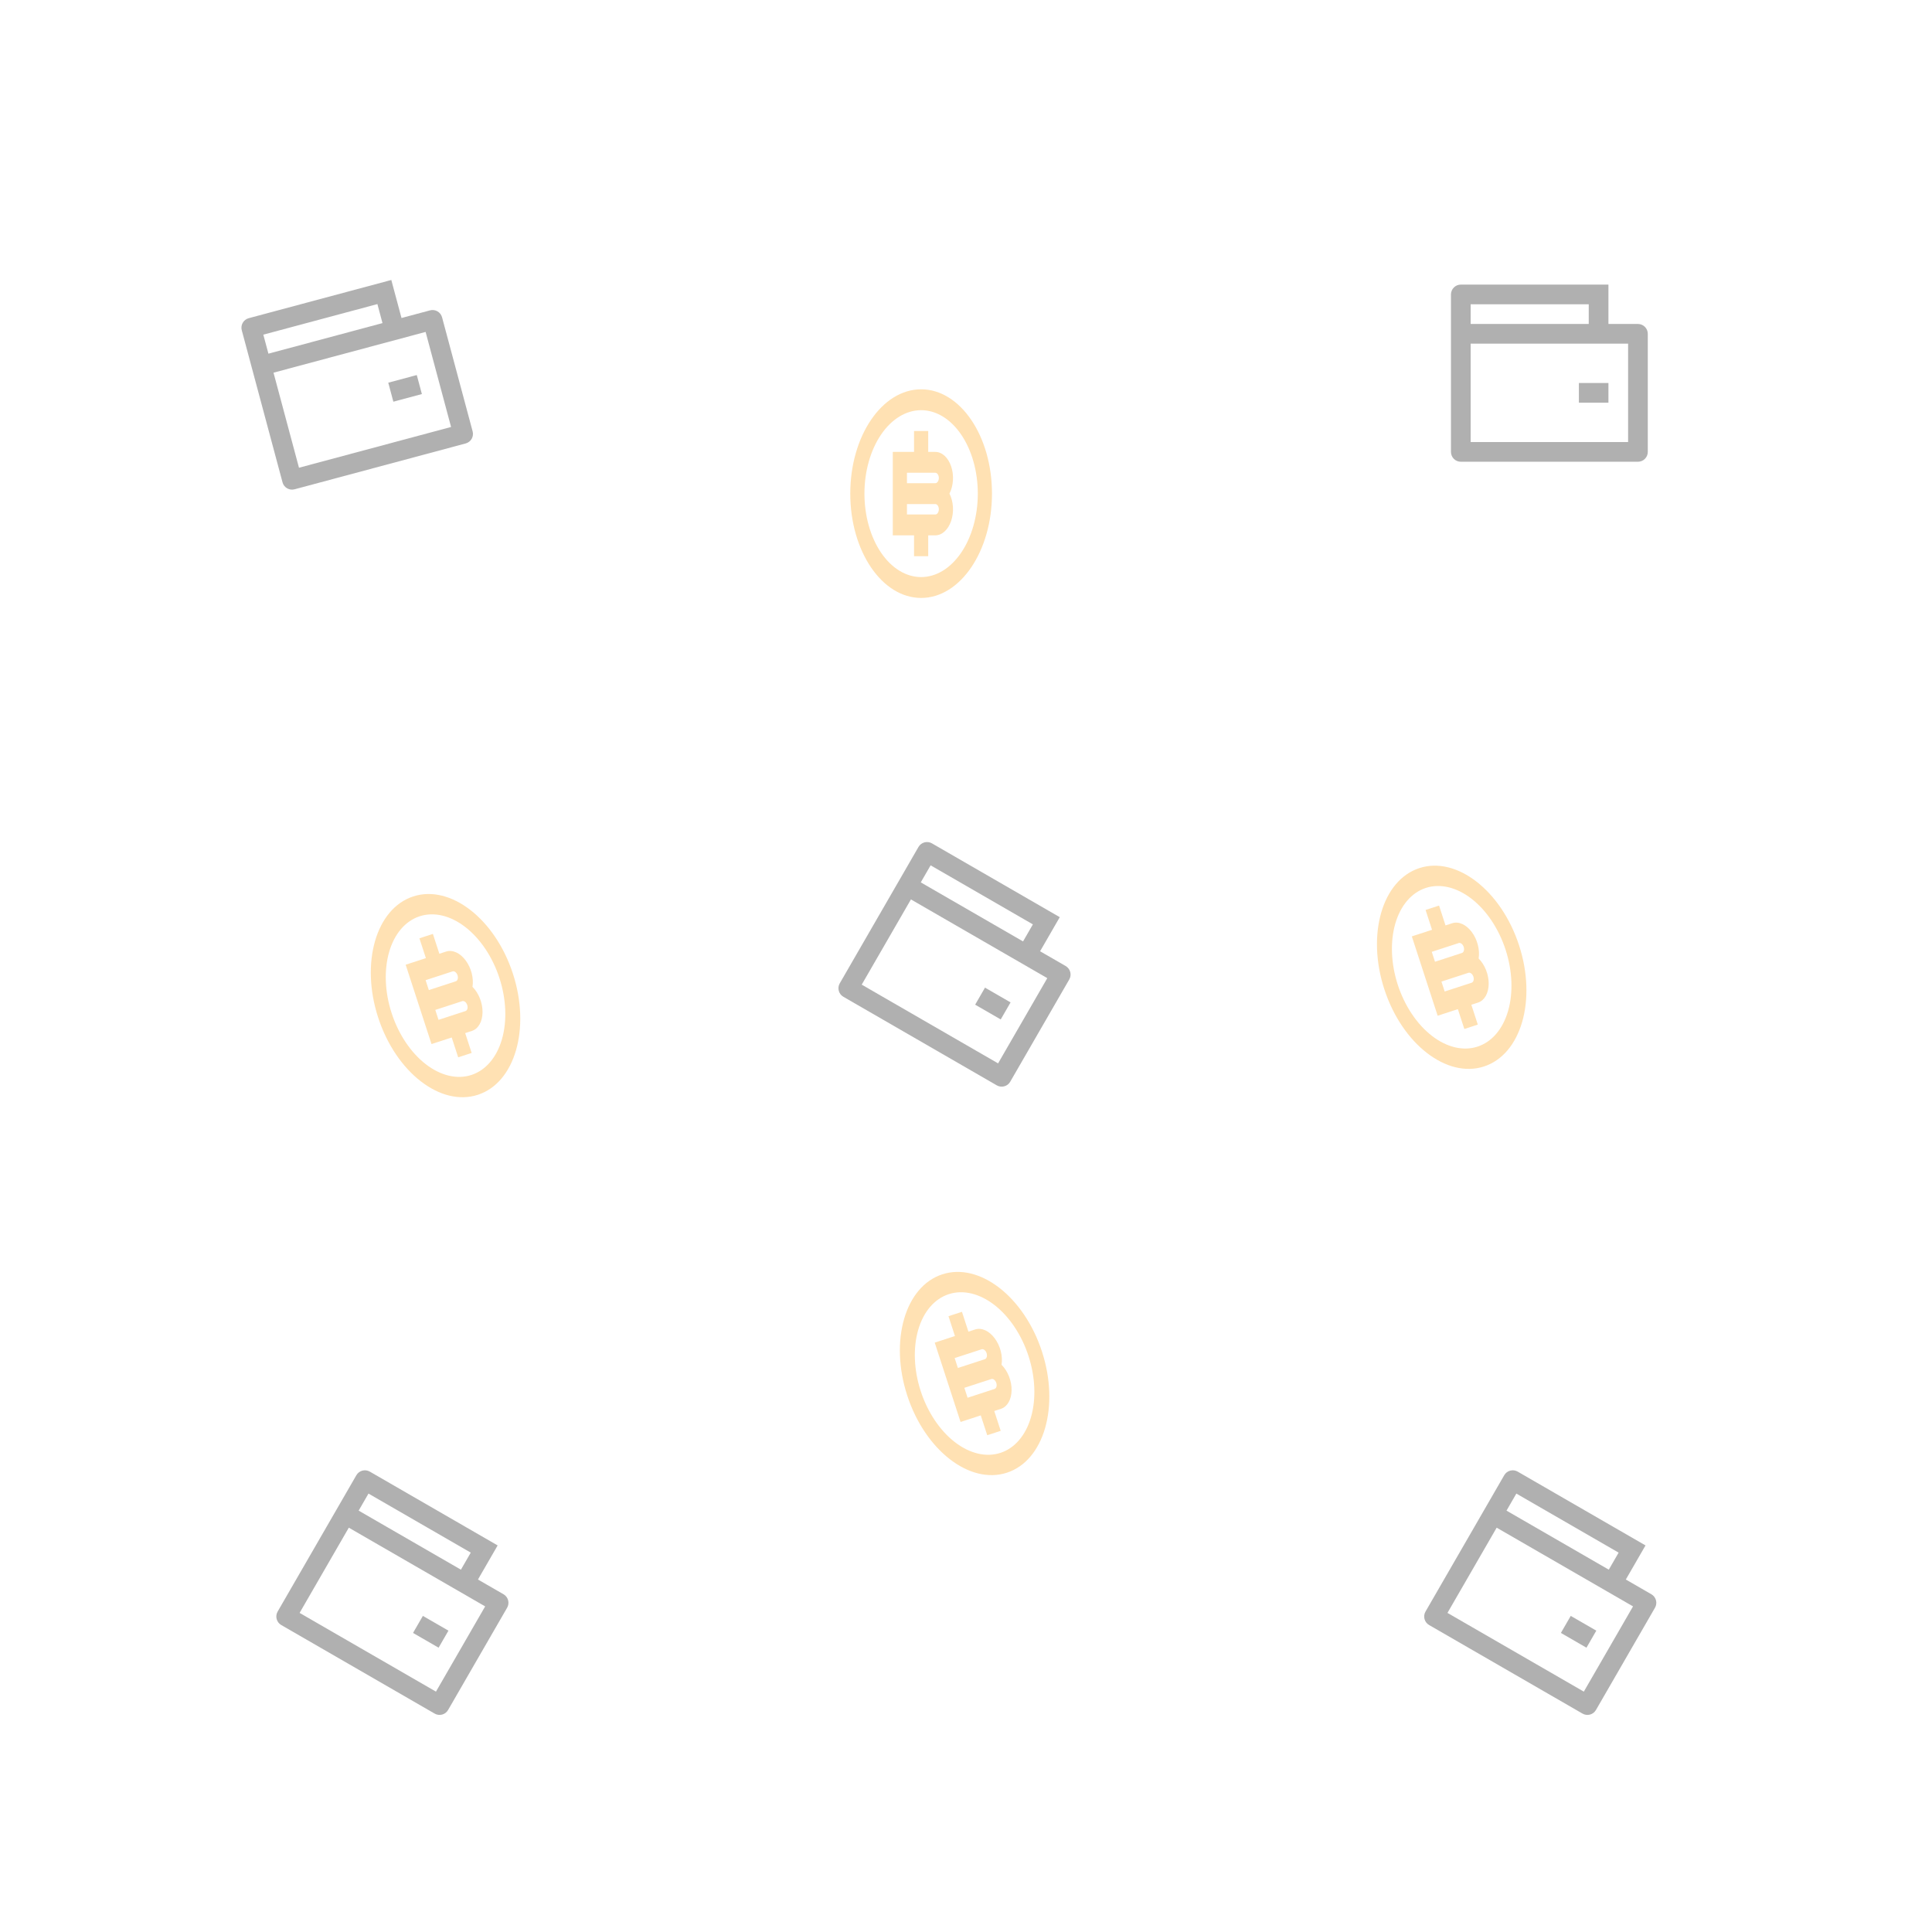 <svg width="409" height="409" viewBox="0 0 409 409" fill="none" xmlns="http://www.w3.org/2000/svg">
<rect width="409" height="409" fill="white"/>
<g clip-path="url(#clip0)">
<path d="M84.997 67.322L91.034 65.704C91.567 65.561 92.136 65.636 92.615 65.912C93.093 66.188 93.442 66.644 93.585 67.177L100.056 91.325C100.199 91.859 100.124 92.428 99.848 92.906C99.571 93.385 99.116 93.734 98.583 93.877L62.36 103.583C61.827 103.726 61.258 103.651 60.779 103.374C60.301 103.098 59.952 102.643 59.809 102.109L51.181 69.912C51.038 69.378 51.113 68.809 51.39 68.331C51.666 67.853 52.121 67.503 52.655 67.36L82.84 59.272L84.997 67.322ZM57.902 78.895L63.294 99.019L95.492 90.391L90.1 70.268L57.902 78.895ZM55.745 70.846L56.824 74.871L80.972 68.4L79.894 64.375L55.745 70.846ZM82.195 81.013L88.232 79.396L89.31 83.42L83.273 85.038L82.195 81.013Z" fill="black" fill-opacity="0.31"/>
</g>
<path d="M340.5 68.583H346.75C347.303 68.583 347.832 68.803 348.223 69.194C348.614 69.584 348.833 70.114 348.833 70.667V95.667C348.833 96.219 348.614 96.749 348.223 97.14C347.832 97.531 347.303 97.75 346.75 97.75H309.25C308.697 97.75 308.168 97.531 307.777 97.14C307.386 96.749 307.167 96.219 307.167 95.667V62.333C307.167 61.781 307.386 61.251 307.777 60.86C308.168 60.469 308.697 60.25 309.25 60.25H340.5V68.583ZM311.333 72.75V93.583H344.667V72.75H311.333ZM311.333 64.417V68.583H336.333V64.417H311.333ZM334.25 81.083H340.5V85.25H334.25V81.083Z" fill="black" fill-opacity="0.31"/>
<g clip-path="url(#clip1)">
<path d="M101.184 334.38L106.597 337.505C107.075 337.781 107.425 338.236 107.568 338.77C107.711 339.303 107.636 339.872 107.359 340.35L94.859 362.001C94.583 362.48 94.128 362.829 93.594 362.972C93.061 363.115 92.492 363.04 92.014 362.764L59.538 344.014C59.059 343.737 58.71 343.282 58.567 342.749C58.424 342.215 58.499 341.646 58.775 341.168L75.442 312.3C75.718 311.822 76.173 311.473 76.707 311.33C77.24 311.187 77.809 311.261 78.288 311.538L105.351 327.163L101.184 334.38ZM73.842 323.405L63.425 341.447L92.293 358.114L102.709 340.071L73.842 323.405ZM78.008 316.188L75.925 319.796L97.576 332.296L99.659 328.688L78.008 316.188ZM89.522 342.08L94.934 345.205L92.851 348.813L87.438 345.688L89.522 342.08Z" fill="black" fill-opacity="0.31"/>
</g>
<g clip-path="url(#clip2)">
<path d="M220.184 201.38L225.597 204.505C226.075 204.781 226.425 205.236 226.568 205.77C226.711 206.303 226.636 206.872 226.359 207.35L213.859 229.001C213.583 229.48 213.128 229.829 212.594 229.972C212.061 230.115 211.492 230.04 211.014 229.764L178.538 211.014C178.059 210.737 177.71 210.282 177.567 209.749C177.424 209.215 177.499 208.646 177.775 208.168L194.442 179.3C194.718 178.822 195.173 178.473 195.707 178.33C196.24 178.187 196.809 178.261 197.288 178.538L224.351 194.163L220.184 201.38ZM192.842 190.405L182.425 208.447L211.293 225.114L221.709 207.071L192.842 190.405ZM197.009 183.188L194.925 186.796L216.576 199.296L218.659 195.688L197.009 183.188ZM208.522 209.08L213.934 212.205L211.851 215.813L206.438 212.688L208.522 209.08Z" fill="black" fill-opacity="0.31"/>
</g>
<g clip-path="url(#clip3)">
<path d="M344.184 334.38L349.597 337.505C350.075 337.781 350.425 338.236 350.568 338.77C350.711 339.303 350.636 339.872 350.36 340.35L337.86 362.001C337.583 362.48 337.128 362.829 336.594 362.972C336.061 363.115 335.492 363.04 335.014 362.764L302.538 344.014C302.059 343.737 301.71 343.282 301.567 342.749C301.424 342.215 301.499 341.646 301.775 341.168L318.442 312.3C318.718 311.822 319.173 311.473 319.707 311.33C320.24 311.187 320.809 311.261 321.288 311.538L348.351 327.163L344.184 334.38ZM316.842 323.405L306.425 341.447L335.293 358.114L345.709 340.071L316.842 323.405ZM321.009 316.188L318.925 319.796L340.576 332.296L342.659 328.688L321.009 316.188ZM332.522 342.08L337.934 345.205L335.851 348.813L330.438 345.688L332.522 342.08Z" fill="black" fill-opacity="0.31"/>
</g>
<path d="M195 126.583C186.716 126.583 180 116.697 180 104.5C180 92.303 186.716 82.417 195 82.417C203.285 82.417 210 92.303 210 104.5C210 116.697 203.285 126.583 195 126.583ZM195 122.167C198.183 122.167 201.235 120.305 203.485 116.992C205.736 113.679 207 109.185 207 104.5C207 99.814 205.736 95.321 203.485 92.008C201.235 88.695 198.183 86.833 195 86.833C191.817 86.833 188.765 88.695 186.515 92.008C184.264 95.321 183 99.814 183 104.5C183 109.185 184.264 113.679 186.515 116.992C188.765 120.305 191.817 122.167 195 122.167V122.167ZM193.5 113.333H189V95.667H193.5V91.25H196.5V95.667H198C198.696 95.667 199.379 95.952 199.971 96.491C200.564 97.03 201.043 97.802 201.354 98.719C201.666 99.636 201.797 100.662 201.735 101.683C201.672 102.704 201.418 103.68 201 104.5C201.418 105.32 201.672 106.296 201.735 107.317C201.797 108.338 201.666 109.364 201.354 110.281C201.043 111.199 200.564 111.97 199.971 112.509C199.379 113.048 198.696 113.333 198 113.333H196.5V117.75H193.5V113.333ZM192 106.708V108.917H198C198.199 108.917 198.39 108.8 198.53 108.593C198.671 108.386 198.75 108.105 198.75 107.813C198.75 107.52 198.671 107.239 198.53 107.032C198.39 106.825 198.199 106.708 198 106.708H192ZM192 100.083V102.292H198C198.199 102.292 198.39 102.175 198.53 101.968C198.671 101.761 198.75 101.48 198.75 101.188C198.75 100.895 198.671 100.614 198.53 100.407C198.39 100.2 198.199 100.083 198 100.083H192Z" fill="#FFCA7A" fill-opacity="0.57"/>
<g clip-path="url(#clip4)">
<path d="M314.157 225.769C306.28 228.334 296.833 221.012 293.057 209.415C289.281 197.817 292.606 186.337 300.483 183.772C308.36 181.208 317.807 188.529 321.583 200.127C325.359 211.724 322.034 223.204 314.157 225.769ZM312.79 221.569C315.816 220.584 318.142 217.869 319.256 214.022C320.37 210.175 320.181 205.511 318.73 201.056C317.28 196.6 314.686 192.719 311.521 190.265C308.355 187.812 304.877 186.987 301.85 187.972C298.824 188.957 296.498 191.672 295.384 195.519C294.27 199.366 294.459 204.031 295.91 208.486C297.36 212.941 299.954 216.823 303.119 219.276C306.285 221.73 309.763 222.555 312.79 221.569V221.569ZM308.628 213.634L304.35 215.028L298.88 198.229L303.159 196.836L301.792 192.636L304.644 191.707L306.012 195.907L307.438 195.443C308.1 195.227 308.838 195.287 309.568 195.616C310.298 195.945 310.992 196.531 311.572 197.306C312.152 198.082 312.595 199.017 312.852 200.007C313.109 200.998 313.169 202.004 313.025 202.913C313.676 203.564 314.22 204.412 314.596 205.364C314.972 206.316 315.164 207.333 315.152 208.301C315.14 209.269 314.923 210.151 314.527 210.847C314.13 211.543 313.57 212.026 312.907 212.241L311.481 212.706L312.848 216.905L309.996 217.834L308.628 213.634ZM305.151 207.799L305.835 209.899L311.54 208.042C311.729 207.98 311.875 207.81 311.944 207.57C312.014 207.329 312.002 207.038 311.911 206.76C311.821 206.481 311.659 206.238 311.461 206.085C311.263 205.932 311.045 205.88 310.856 205.942L305.151 207.799ZM303.1 201.5L303.784 203.6L309.489 201.742C309.678 201.681 309.823 201.511 309.893 201.27C309.963 201.03 309.951 200.738 309.86 200.46C309.77 200.182 309.607 199.939 309.41 199.786C309.212 199.632 308.994 199.581 308.805 199.642L303.1 201.5Z" fill="#FFCA7A" fill-opacity="0.57"/>
</g>
<g clip-path="url(#clip5)">
<path d="M101.157 231.769C93.279 234.334 83.833 227.012 80.057 215.415C76.281 203.817 79.606 192.337 87.483 189.772C95.361 187.208 104.807 194.529 108.583 206.127C112.359 217.724 109.034 229.204 101.157 231.769ZM99.79 227.569C102.816 226.584 105.142 223.869 106.256 220.022C107.37 216.175 107.181 211.511 105.73 207.056C104.28 202.6 101.686 198.719 98.521 196.265C95.355 193.812 91.877 192.987 88.85 193.972C85.824 194.957 83.498 197.672 82.384 201.519C81.27 205.366 81.459 210.031 82.91 214.486C84.36 218.941 86.954 222.823 90.119 225.276C93.285 227.73 96.763 228.555 99.79 227.569V227.569ZM95.629 219.634L91.35 221.028L85.88 204.229L90.159 202.836L88.791 198.636L91.644 197.707L93.011 201.907L94.438 201.443C95.1 201.227 95.838 201.287 96.568 201.616C97.298 201.945 97.992 202.531 98.572 203.306C99.152 204.082 99.595 205.017 99.852 206.007C100.109 206.998 100.169 208.004 100.025 208.913C100.676 209.564 101.22 210.412 101.596 211.364C101.972 212.316 102.164 213.333 102.152 214.301C102.14 215.269 101.923 216.151 101.527 216.847C101.13 217.543 100.57 218.026 99.907 218.241L98.481 218.706L99.849 222.905L96.996 223.834L95.629 219.634ZM92.151 213.799L92.835 215.899L98.54 214.042C98.729 213.98 98.874 213.81 98.944 213.57C99.014 213.329 99.002 213.038 98.911 212.76C98.821 212.481 98.659 212.238 98.461 212.085C98.263 211.932 98.045 211.88 97.856 211.942L92.151 213.799ZM90.1 207.5L90.784 209.6L96.489 207.742C96.678 207.681 96.823 207.511 96.893 207.27C96.963 207.03 96.951 206.738 96.86 206.46C96.769 206.182 96.607 205.939 96.41 205.786C96.212 205.632 95.994 205.581 95.805 205.642L90.1 207.5Z" fill="#FFCA7A" fill-opacity="0.57"/>
</g>
<g clip-path="url(#clip6)">
<path d="M213.157 311.769C205.28 314.334 195.833 307.012 192.057 295.415C188.281 283.817 191.606 272.337 199.483 269.772C207.36 267.208 216.807 274.529 220.583 286.127C224.359 297.724 221.034 309.204 213.157 311.769ZM211.79 307.569C214.816 306.584 217.142 303.869 218.256 300.022C219.37 296.175 219.181 291.511 217.73 287.056C216.28 282.6 213.686 278.719 210.521 276.265C207.355 273.812 203.877 272.987 200.85 273.972C197.824 274.957 195.498 277.672 194.384 281.519C193.27 285.366 193.459 290.031 194.91 294.486C196.36 298.941 198.954 302.823 202.119 305.276C205.285 307.73 208.763 308.555 211.79 307.569V307.569ZM207.628 299.634L203.35 301.028L197.88 284.229L202.159 282.836L200.792 278.636L203.644 277.707L205.012 281.907L206.438 281.443C207.1 281.227 207.838 281.287 208.568 281.616C209.298 281.945 209.992 282.531 210.572 283.306C211.152 284.082 211.595 285.017 211.852 286.007C212.109 286.998 212.169 288.004 212.025 288.913C212.676 289.564 213.22 290.412 213.596 291.364C213.972 292.316 214.164 293.333 214.152 294.301C214.14 295.269 213.923 296.151 213.527 296.847C213.13 297.543 212.57 298.026 211.907 298.241L210.481 298.706L211.848 302.905L208.996 303.834L207.628 299.634ZM204.151 293.799L204.835 295.899L210.54 294.042C210.729 293.98 210.875 293.81 210.944 293.57C211.014 293.329 211.002 293.038 210.911 292.76C210.821 292.481 210.659 292.238 210.461 292.085C210.263 291.932 210.045 291.88 209.856 291.942L204.151 293.799ZM202.1 287.5L202.784 289.6L208.489 287.742C208.678 287.681 208.823 287.511 208.893 287.27C208.963 287.03 208.951 286.738 208.86 286.46C208.77 286.182 208.607 285.939 208.41 285.786C208.212 285.632 207.994 285.581 207.805 285.642L202.1 287.5Z" fill="#FFCA7A" fill-opacity="0.57"/>
</g>
<defs>
<clipPath id="clip0">
<rect width="50" height="50" fill="white" transform="translate(45 62.941) rotate(-15)"/>
</clipPath>
<clipPath id="clip1">
<rect width="50" height="50" fill="white" transform="translate(76 303) rotate(30)"/>
</clipPath>
<clipPath id="clip2">
<rect width="50" height="50" fill="white" transform="translate(195 170) rotate(30)"/>
</clipPath>
<clipPath id="clip3">
<rect width="50" height="50" fill="white" transform="translate(319 303) rotate(30)"/>
</clipPath>
<clipPath id="clip4">
<rect width="36" height="53" fill="white" transform="translate(282 185.146) rotate(-18.035)"/>
</clipPath>
<clipPath id="clip5">
<rect width="36" height="53" fill="white" transform="translate(69 191.146) rotate(-18.035)"/>
</clipPath>
<clipPath id="clip6">
<rect width="36" height="53" fill="white" transform="translate(181 271.146) rotate(-18.035)"/>
</clipPath>
</defs>
</svg>
